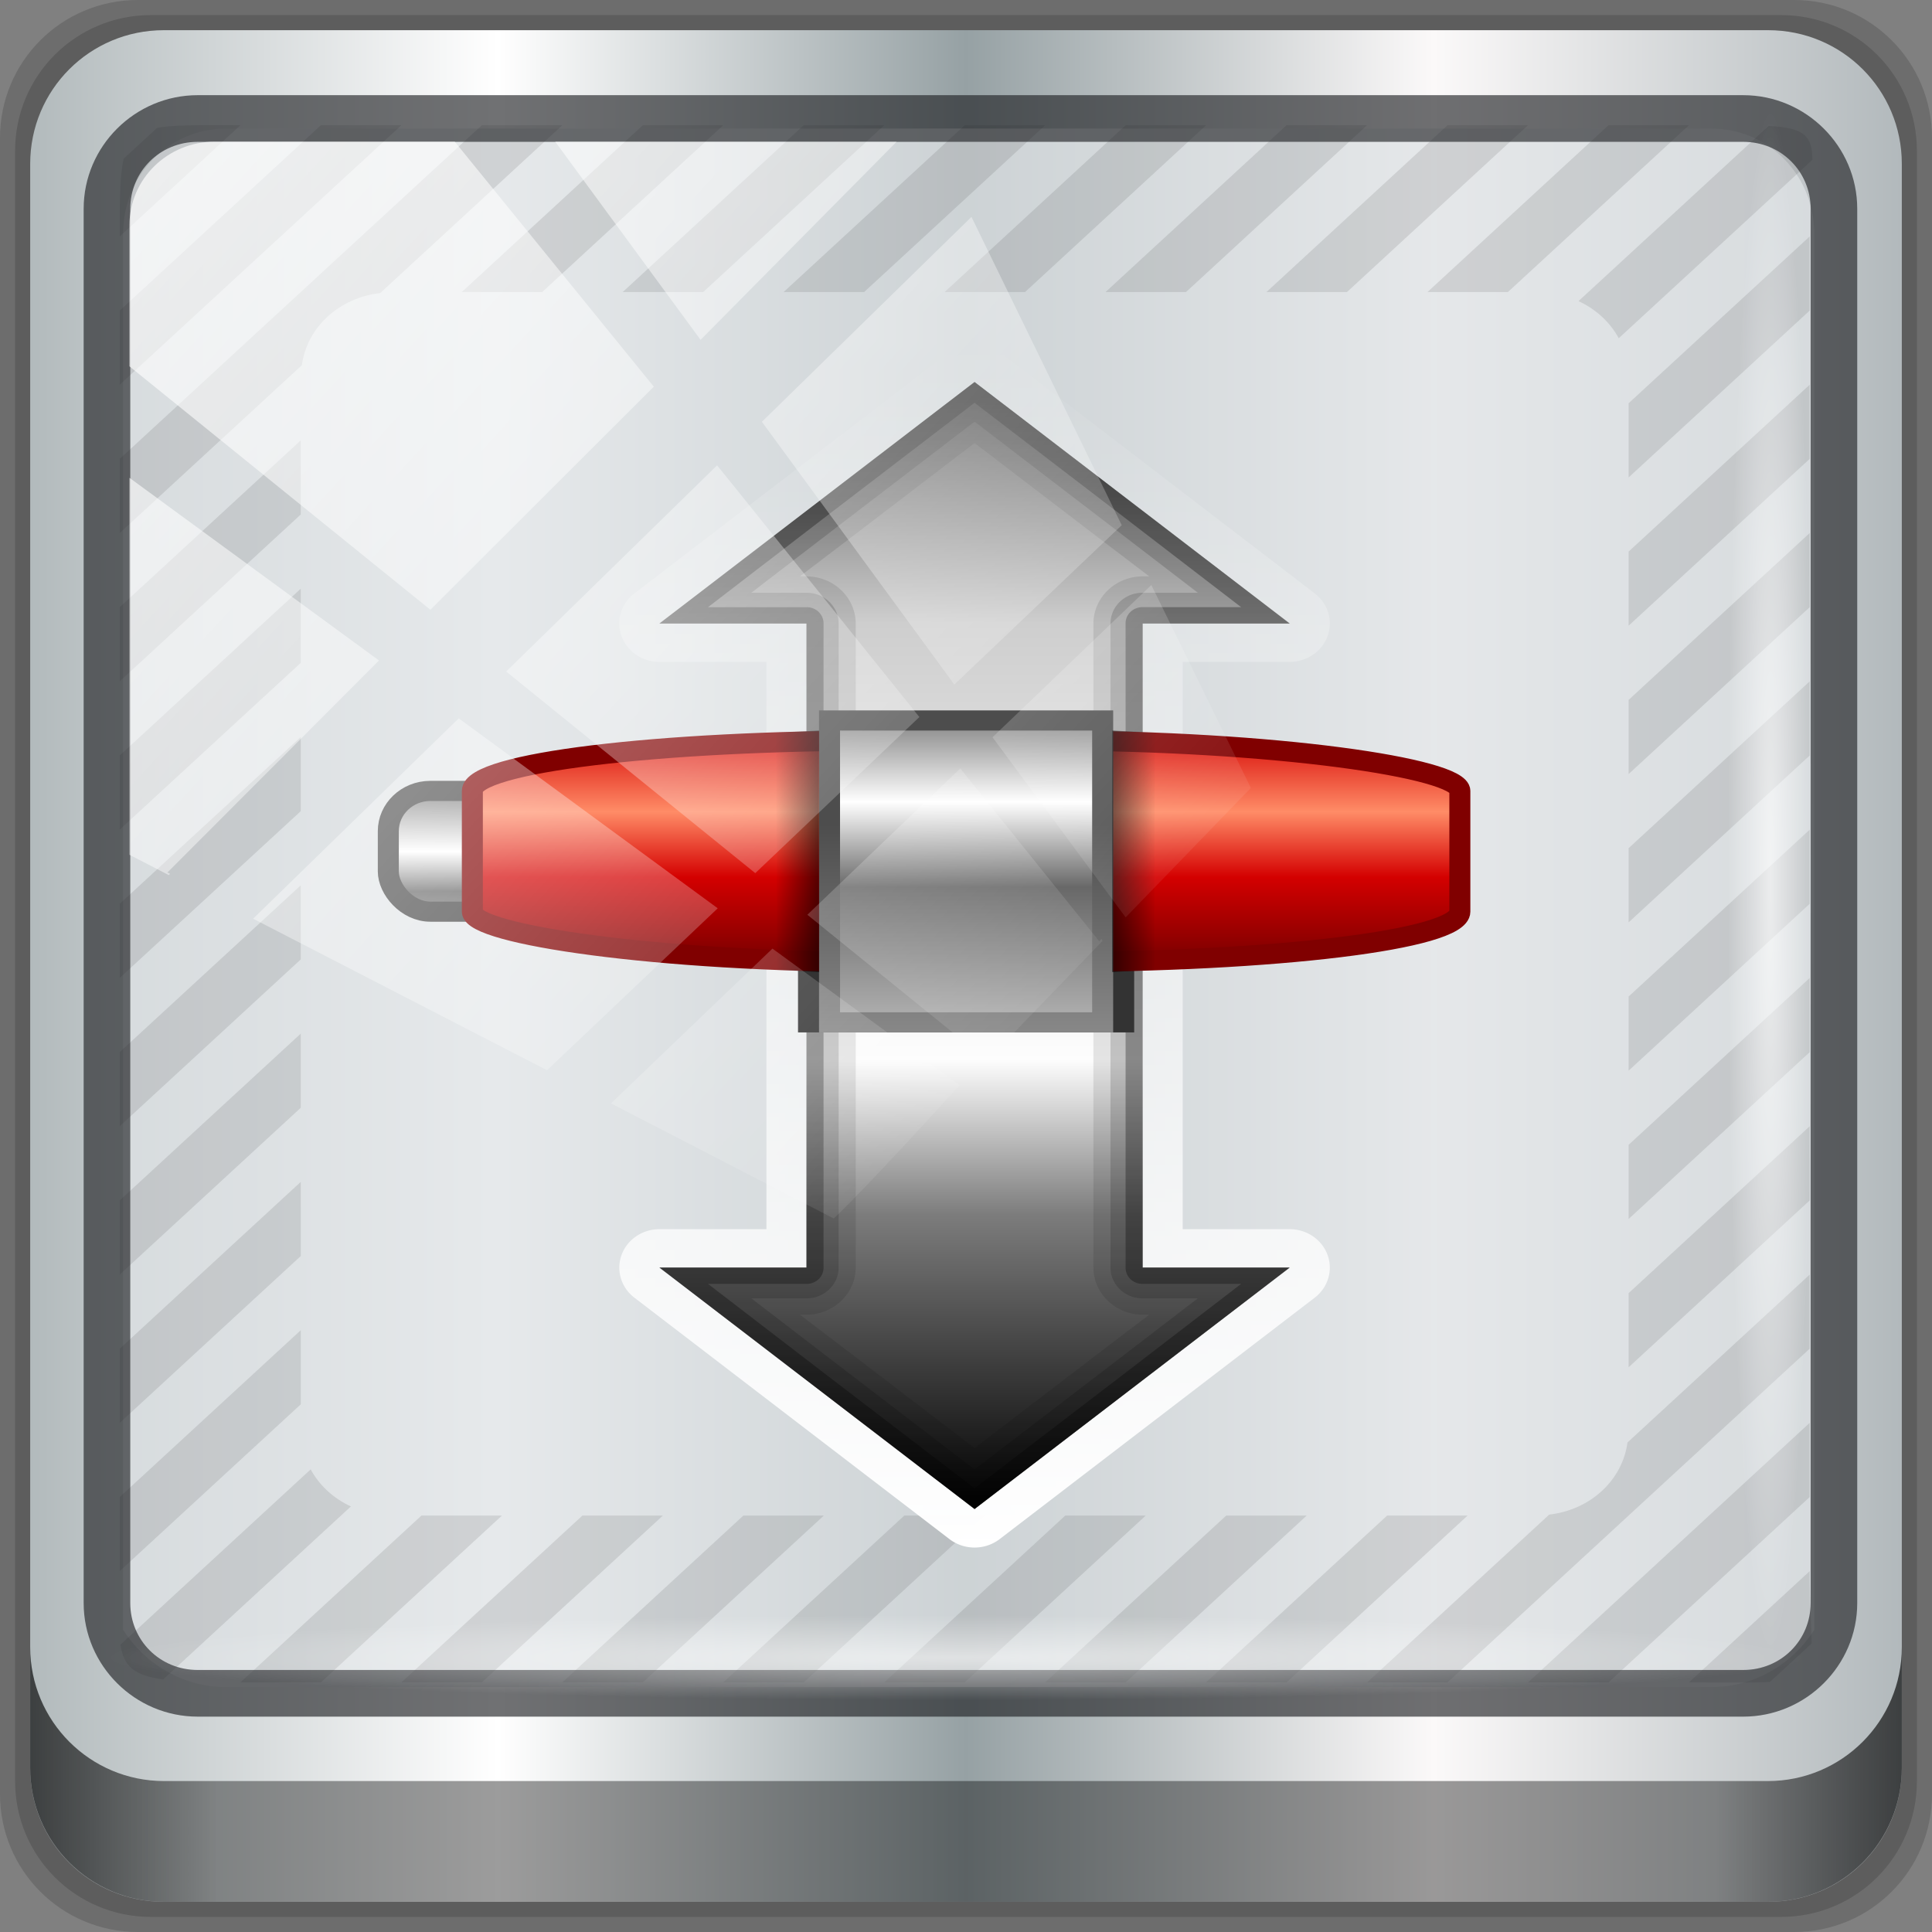 <?xml version="1.0" encoding="UTF-8" standalone="no"?>
<!-- Created with Inkscape (http://www.inkscape.org/) -->

<svg
   xmlns:dc="http://purl.org/dc/elements/1.1/"
   xmlns:cc="http://creativecommons.org/ns#"
   xmlns:rdf="http://www.w3.org/1999/02/22-rdf-syntax-ns#"
   xmlns:svg="http://www.w3.org/2000/svg"
   xmlns="http://www.w3.org/2000/svg"
   xmlns:xlink="http://www.w3.org/1999/xlink"
   xmlns:sodipodi="http://sodipodi.sourceforge.net/DTD/sodipodi-0.dtd"
   xmlns:inkscape="http://www.inkscape.org/namespaces/inkscape"
   width="96"
   height="96"
   viewBox="0 0 96 96"
   version="1.1"
   id="svg1072"
   inkscape:version="0.92.2 5c3e80d, 2017-08-06"
   sodipodi:docname="kget.svg">
  <rect x="0" y="0" width="96" height="96" fill="#808080" stroke="none"/>
  <defs
     id="defs1066">
    <linearGradient
       id="linearGradient1020">
      <stop
         offset="0"
         style="stop-color:#8d8d8d;stop-opacity:1"
         id="stop1012" />
      <stop
         offset="0.56"
         style="stop-color:#ffffff;stop-opacity:1"
         id="stop1014" />
      <stop
         offset="1"
         style="stop-color:#8e8e8e;stop-opacity:1"
         id="stop1016" />
    </linearGradient>
    <linearGradient
       y2="47"
       x2="90"
       y1="47"
       x1="6"
       gradientTransform="matrix(1.107,0,0,1.107,-4.994,-3.621)"
       gradientUnits="userSpaceOnUse"
       id="linearGradient4071"
       xlink:href="#linearGradient6139-0"
       inkscape:collect="always" />
    <linearGradient
       id="linearGradient6139-0">
      <stop
         style="stop-color:#b2babc;stop-opacity:1"
         offset="0"
         id="stop6141-2" />
      <stop
         id="stop6151-0"
         offset="0.25"
         style="stop-color:#ffffff;stop-opacity:1;" />
      <stop
         id="stop6147-1"
         offset="0.5"
         style="stop-color:#96a1a4;stop-opacity:1" />
      <stop
         style="stop-color:#fbf9f9;stop-opacity:1;"
         offset="0.75"
         id="stop6149-4" />
      <stop
         style="stop-color:#b2b9bc;stop-opacity:1"
         offset="1"
         id="stop6143-4" />
    </linearGradient>
    <linearGradient
       gradientUnits="userSpaceOnUse"
       y2="88.172"
       x2="94.5"
       y1="88.172"
       x1="1.5"
       id="linearGradient4129"
       xlink:href="#linearGradient3832-0-6-1-1"
       inkscape:collect="always"
       gradientTransform="translate(0.149,0.415)" />
    <linearGradient
       id="linearGradient3832-0-6-1-1">
      <stop
         id="stop3834-6-3-7-1"
         offset="0"
         style="stop-color:#000000;stop-opacity:1;" />
      <stop
         style="stop-color:#000000;stop-opacity:0.588;"
         offset="0.1"
         id="stop3872-2-4" />
      <stop
         id="stop3844-6-2-7-6"
         offset="0.9"
         style="stop-color:#000000;stop-opacity:0.588;" />
      <stop
         id="stop3836-5-0-2-9"
         offset="1"
         style="stop-color:#000000;stop-opacity:1;" />
    </linearGradient>
    <radialGradient
       r="43.199"
       fy="44.893"
       fx="13.948"
       cy="44.893"
       cx="13.948"
       gradientTransform="matrix(0.975,0,0,0.049,34.048,80.582)"
       gradientUnits="userSpaceOnUse"
       id="radialGradient7462"
       xlink:href="#linearGradient3737"
       inkscape:collect="always" />
    <linearGradient
       id="linearGradient3737">
      <stop
         id="stop3739"
         style="stop-color:#ffffff;stop-opacity:1"
         offset="0" />
      <stop
         id="stop3741"
         style="stop-color:#ffffff;stop-opacity:0"
         offset="1" />
    </linearGradient>
    <radialGradient
       r="43.199"
       fy="44.893"
       fx="13.948"
       cy="44.893"
       cx="13.948"
       gradientTransform="matrix(0.888,0,0,0.049,31.96,-90.317)"
       gradientUnits="userSpaceOnUse"
       id="radialGradient7464"
       xlink:href="#linearGradient3737"
       inkscape:collect="always" />
    <linearGradient
       y2="14.514"
       x2="50.528"
       y1="-28.642"
       x1="2.771"
       gradientUnits="userSpaceOnUse"
       id="linearGradient4767"
       xlink:href="#linearGradient3737"
       inkscape:collect="always" />
    <clipPath
       clipPathUnits="userSpaceOnUse"
       id="clipPath4156-4-1">
      <path
         style="opacity:0.6;fill:#ffffff;fill-opacity:1;stroke:none"
         d="m 27.046,-55.695 -14.214,13.321 h 0.061 l 15.653,21.771 10.231,-10.546 C 38.562,-32.302 27.468,-54.819 27.046,-55.695 Z M 9.647,-39.383 -5.241,-25.321 15.988,-7.806 26.372,-18.383 Z m 31.491,12.951 -9.741,9.714 8.945,12.458 7.781,-7.555 z m -49.84,4.379 -13.754,12.982 26.283,13.846 0.061,-0.062 -0.123,-0.062 L 13.599,-5.401 -8.702,-22.053 Z m 38.015,7.401 -9.803,9.775 11.579,9.559 7.628,-7.401 -8.669,-11.009 z m 20.187,5.674 -7.383,7.216 6.188,8.542 5.82,-6.137 z m -32.195,6.322 -9.557,9.498 13.662,7.185 7.934,-7.678 z m 23.312,2.374 -7.107,6.938 8.363,6.907 5.361,-5.674 -0.061,-0.092 -0.092,0.123 -6.464,-8.203 z m -8.73,8.542 -7.505,7.339 10.354,5.458 c 1.397,-1.321 5.675,-6.123 5.851,-6.322 z"
         id="path4158-0-8"
         inkscape:connector-curvature="0" />
    </clipPath>
    <linearGradient
       x1="48.961"
       y1="78.065"
       x2="48.961"
       y2="18.07"
       id="linearGradient5356-5"
       xlink:href="#linearGradient3737"
       gradientUnits="userSpaceOnUse" />
    <linearGradient
       x1="50.253"
       y1="20.249"
       x2="50.253"
       y2="75.616"
       id="linearGradient5371-6"
       xlink:href="#linearGradient5420-9"
       gradientUnits="userSpaceOnUse" />
    <linearGradient
       id="linearGradient5420-9">
      <stop
         id="stop5422-8"
         style="stop-color:#525252;stop-opacity:1"
         offset="0" />
      <stop
         id="stop5498-6"
         style="stop-color:#cecece;stop-opacity:1"
         offset="0.212" />
      <stop
         id="stop5424-0"
         style="stop-color:#fdfdfd;stop-opacity:1"
         offset="0.604" />
      <stop
         id="stop5428-8"
         style="stop-color:#7c7c7c;stop-opacity:1"
         offset="0.743" />
      <stop
         id="stop5426-6"
         style="stop-color:#040404;stop-opacity:1"
         offset="1" />
    </linearGradient>
    <linearGradient
       x1="45.448"
       y1="92.54"
       x2="45.448"
       y2="7.017"
       id="ButtonShadow-6"
       gradientUnits="userSpaceOnUse"
       gradientTransform="scale(1.006,0.994)">
      <stop
         id="stop3750-7"
         style="stop-color:#000000;stop-opacity:1"
         offset="0" />
      <stop
         id="stop3752-1"
         style="stop-color:#000000;stop-opacity:0.588"
         offset="1" />
    </linearGradient>
    <filter
       style="color-interpolation-filters:sRGB"
       id="filter3174-6">
      <feGaussianBlur
         id="feGaussianBlur3176-1"
         stdDeviation="1.71" />
    </filter>
    <filter
       style="color-interpolation-filters:sRGB"
       id="filter3174-8">
      <feGaussianBlur
         stdDeviation="1.71"
         id="feGaussianBlur3176-9" />
    </filter>
    <linearGradient
       x1="46.797"
       y1="31.772"
       x2="46.797"
       y2="36.257"
       id="linearGradient5502"
       xlink:href="#linearGradient5433"
       gradientUnits="userSpaceOnUse"
       gradientTransform="matrix(0.867,0,0,1.745,-14.6,-14.982)" />
    <linearGradient
       id="linearGradient5433">
      <stop
         id="stop5435"
         style="stop-color:#8d8d8d;stop-opacity:1"
         offset="0" />
      <stop
         id="stop5441"
         style="stop-color:#ffffff;stop-opacity:1"
         offset="0.325" />
      <stop
         id="stop5443"
         style="stop-color:#686868;stop-opacity:1"
         offset="0.58" />
      <stop
         id="stop5437"
         style="stop-color:#b3b3b3;stop-opacity:1"
         offset="1" />
    </linearGradient>
    <linearGradient
       x1="34.154"
       y1="33.946"
       x2="34.154"
       y2="46.011"
       id="linearGradient5469"
       xlink:href="#linearGradient5463"
       gradientUnits="userSpaceOnUse"
       gradientTransform="matrix(0.979,0,0,1,1.49,3)" />
    <linearGradient
       id="linearGradient5463">
      <stop
         id="stop5465"
         style="stop-color:#d40000;stop-opacity:1"
         offset="0" />
      <stop
         id="stop5471"
         style="stop-color:#ff8c67;stop-opacity:1"
         offset="0.339" />
      <stop
         id="stop5473"
         style="stop-color:#d40000;stop-opacity:1"
         offset="0.609" />
      <stop
         id="stop5467"
         style="stop-color:#6e0000;stop-opacity:1"
         offset="1" />
    </linearGradient>
    <linearGradient
       x1="46.797"
       y1="31.658"
       x2="46.797"
       y2="42.515"
       id="linearGradient5439"
       xlink:href="#linearGradient3693"
       gradientUnits="userSpaceOnUse"
       gradientTransform="matrix(0.867,0,0,1.364,6.4,-6.455)" />
    <linearGradient
       id="linearGradient3693">
      <stop
         id="stop3695"
         style="stop-color:#8d8d8d;stop-opacity:1"
         offset="0" />
      <stop
         id="stop3697"
         style="stop-color:#ffffff;stop-opacity:1"
         offset="0.258" />
      <stop
         id="stop3699"
         style="stop-color:#686868;stop-opacity:1"
         offset="0.544" />
      <stop
         id="stop3711"
         style="stop-color:#b1b1b1;stop-opacity:1"
         offset="1" />
    </linearGradient>
    <linearGradient
       x1="50.498"
       y1="42.384"
       x2="50.498"
       y2="53.954"
       id="linearGradient3738"
       xlink:href="#linearGradient3731"
       gradientUnits="userSpaceOnUse"
       gradientTransform="matrix(1,0,0,0.882,0,4.294)" />
    <linearGradient
       id="linearGradient3731">
      <stop
         id="stop3733"
         style="stop-color:#4d4d4d;stop-opacity:1"
         offset="0" />
      <stop
         id="stop3735"
         style="stop-color:#878787;stop-opacity:1"
         offset="1" />
    </linearGradient>
    <linearGradient
       x1="55.62"
       y1="35.702"
       x2="39.929"
       y2="35.702"
       id="linearGradient5488"
       xlink:href="#linearGradient5274"
       gradientUnits="userSpaceOnUse"
       gradientTransform="matrix(0.133,0,0,1.091,33.6,2.636)" />
    <linearGradient
       id="linearGradient5274">
      <stop
         id="stop5276"
         style="stop-color:#000000;stop-opacity:1"
         offset="0" />
      <stop
         id="stop5278"
         style="stop-color:#000000;stop-opacity:0"
         offset="1" />
    </linearGradient>
    <linearGradient
       x1="55.62"
       y1="35.702"
       x2="39.929"
       y2="35.702"
       id="linearGradient5492"
       xlink:href="#linearGradient5274"
       gradientUnits="userSpaceOnUse"
       gradientTransform="matrix(-0.133,0,0,1.091,62.356,2.636)" />
    <linearGradient
       inkscape:collect="always"
       xlink:href="#ButtonShadow-6"
       id="linearGradient996"
       gradientUnits="userSpaceOnUse"
       gradientTransform="scale(1.006,0.994)"
       x1="45.448"
       y1="92.54"
       x2="45.448"
       y2="7.017" />
    <linearGradient
       inkscape:collect="always"
       xlink:href="#ButtonShadow-6"
       id="linearGradient998"
       gradientUnits="userSpaceOnUse"
       gradientTransform="scale(1.006,0.994)"
       x1="45.448"
       y1="92.54"
       x2="45.448"
       y2="7.017" />
  </defs>
  <sodipodi:namedview
     id="base"
     pagecolor="#ffffff"
     bordercolor="#666666"
     borderopacity="1.0"
     inkscape:pageopacity="0.0"
     inkscape:pageshadow="2"
     inkscape:zoom="2.3126679"
     inkscape:cx="-96.024837"
     inkscape:cy="44.557005"
     inkscape:document-units="px"
     inkscape:current-layer="g2574"
     showgrid="false"
     inkscape:showpageshadow="false"
     units="px"
     inkscape:lockguides="true"
     inkscape:window-width="1280"
     inkscape:window-height="947"
     inkscape:window-x="0"
     inkscape:window-y="19"
     inkscape:window-maximized="1"
     inkscape:snap-global="false">
    <sodipodi:guide
       position="0,0"
       orientation="0,96"
       id="guide1621"
       inkscape:locked="true" />
    <sodipodi:guide
       position="96,0"
       orientation="-96,0"
       id="guide1623"
       inkscape:locked="true" />
    <sodipodi:guide
       position="96,96"
       orientation="0,-96"
       id="guide1625"
       inkscape:locked="true" />
    <sodipodi:guide
       position="0,96"
       orientation="96,0"
       id="guide1627"
       inkscape:locked="true" />
  </sodipodi:namedview>
  <g
     inkscape:label="Livello 1"
     inkscape:groupmode="layer"
     id="layer1"
     transform="translate(0,-1026.52)">
    <g
       transform="translate(-0.149,1026.105)"
       style="display:inline"
       id="g2574">
      <path
         inkscape:connector-curvature="0"
         id="path3288"
         d="M 89.292,0.415 H 7.006 c -3.799,0 -6.857,3.058 -6.857,6.857 V 89.558 c 0,3.799 3.058,6.857 6.857,6.857 H 89.292 c 3.799,0 6.857,-3.058 6.857,-6.857 V 7.272 c 0,-3.799 -3.058,-6.857 -6.857,-6.857 z"
         style="display:inline;opacity:0.15;fill:#000000;fill-opacity:1;fill-rule:nonzero;stroke:none" />
      <path
         style="display:inline;opacity:0.15;fill:#000000;fill-opacity:1;fill-rule:nonzero;stroke:none"
         d="M 88.649,1.165 H 7.649 c -3.739,0 -6.75,3.01 -6.75,6.75 V 88.915 c 0,3.74 3.011,6.75 6.75,6.75 H 88.649 c 3.74,0 6.75,-3.01 6.75,-6.75 V 7.915 c 0,-3.739 -3.01,-6.75 -6.75,-6.75 z"
         id="path4085"
         inkscape:connector-curvature="0" />
      <path
         inkscape:connector-curvature="0"
         id="rect4251-1"
         d="M 88.006,1.915 H 8.292 c -3.68,0 -6.643,2.963 -6.643,6.643 V 88.272 c 0,3.68 2.963,6.643 6.643,6.643 H 88.006 c 3.68,0 6.643,-2.963 6.643,-6.643 V 8.558 c 0,-3.68 -2.963,-6.643 -6.643,-6.643 z"
         style="display:inline;fill:url(#linearGradient4071);fill-opacity:1;fill-rule:nonzero;stroke:none" />
      <path
         sodipodi:nodetypes="sscccsccscccsss"
         inkscape:connector-curvature="0"
         id="path3400-6"
         d="m 11.39,6.802 c -2.856,0 -5.124,2.315 -5.124,5.23 v 21.674 7.323 40.373 c 1.097,1.704 2.969,2.844 5.124,2.844 h 4.099 65.589 4.099 c 2.155,0 4.027,-1.14 5.124,-2.844 V 41.029 33.706 12.033 c 0,-2.916 -2.268,-5.23 -5.124,-5.23 z"
         style="display:inline;opacity:0.76;fill:#dee2e5;fill-opacity:1;fill-rule:nonzero;stroke:none;stroke-width:1.035" />
      <g
         id="g1113"
         transform="matrix(1.044,0,0,1,-1.958,-0.285)">
        <g
           id="g3647">
          <g
             transform="translate(0,32)"
             inkscape:label="Layer 1"
             id="layer1-3">
            <g
               transform="translate(0,-32)"
               id="g4592">
              <g
                 id="g3681"
                 transform="translate(0.403,-0.317)">
                <g
                   id="layer3"
                   style="display:inline"
                   transform="matrix(0.967,0,0,0.927,0.196,-0.967)">
                  <path
                     id="path5077"
                     transform="matrix(1.034,0,0,1.079,-0.62,1.386)"
                     d="m 11.586,6.918 c -0.887,0.005 -1.563,0.033 -2.09,0.133 L 7.906,8.582 C 7.725,9.402 7.717,10.625 7.717,12.445 L 13.463,6.92 c -0.71,0 -1.331,-0.005 -1.877,-0.002 z m 5.707,0.002 -9.576,9.209 V 19.812 L 21.125,6.92 Z m 7.662,0 L 7.717,23.496 v 3.684 l 8.672,-8.34 c 0.241,-1.881 1.771,-3.35 3.727,-3.582 l 8.67,-8.338 z m 7.662,0 L 24,15.207 h 3.828 l 8.619,-8.287 z m 7.66,0 -8.617,8.287 h 3.832 l 8.617,-8.287 z m 7.662,0 -8.619,8.287 h 3.832 l 8.617,-8.287 z m 7.662,0 -8.617,8.287 H 50.812 l 8.619,-8.287 z m 7.66,0 -8.617,8.287 h 3.83 L 67.094,6.92 Z m 7.662,0 -8.619,8.287 h 3.832 l 8.617,-8.287 z m 7.662,0 -8.617,8.287 h 3.828 l 8.619,-8.287 z m 7.623,0.035 -9.051,8.703 c 0.831,0.4 1.5,1.045 1.916,1.844 L 88.291,8.639 C 88.28,7.438 87.907,7.05 86.209,6.955 Z m 1.953,5.49 -8.619,8.287 v 3.686 l 8.619,-8.289 z m 0,7.367 -8.619,8.289 V 31.783 l 8.619,-8.287 z m -71.826,2.764 -8.619,8.287 v 3.684 l 8.619,-8.289 z m 71.826,4.604 -8.619,8.289 v 3.684 l 8.619,-8.289 z m -71.826,2.764 -8.619,8.287 v 3.684 L 16.336,33.627 Z m 71.826,4.604 -8.619,8.287 v 3.686 l 8.619,-8.289 z m -71.826,2.762 -8.619,8.289 v 3.684 l 8.619,-8.287 z m 71.826,4.607 -8.619,8.287 v 3.684 l 8.619,-8.289 z m -71.826,2.762 -8.619,8.287 v 3.684 l 8.619,-8.289 z m 71.826,4.604 -8.619,8.289 v 3.684 l 8.619,-8.287 z m -71.826,2.764 -8.619,8.287 v 3.686 l 8.619,-8.289 z m 71.826,4.604 -8.619,8.289 v 3.684 l 8.619,-8.289 z m -71.826,2.762 -8.619,8.289 v 3.684 L 16.336,63.096 Z m 71.826,4.607 -8.672,8.338 c -0.242,1.881 -1.769,3.35 -3.725,3.582 l -8.67,8.338 h 3.828 L 88.162,67.699 Z M 16.336,66.781 7.717,75.068 V 78.75 l 8.619,-8.287 z m 71.826,4.602 -13.406,12.893 h 3.832 l 9.574,-9.207 z m -71.355,2.312 -9.053,8.705 c 0.148,1.06 0.622,1.53 2.031,1.73 l 8.937,-8.594 c -0.83,-0.399 -1.5,-1.044 -1.916,-1.842 z m 5.275,2.293 -8.617,8.287 h 3.83 l 8.619,-8.287 z m 7.662,0 -8.617,8.287 h 3.83 l 8.617,-8.287 z m 7.662,0 -8.619,8.287 h 3.832 l 8.617,-8.287 z m 7.66,0 -8.617,8.287 h 3.83 l 8.619,-8.287 z m 7.662,0 -8.617,8.287 h 3.83 l 8.617,-8.287 z m 7.662,0 -8.619,8.287 h 3.832 l 8.617,-8.287 z m 7.66,0 -8.619,8.287 h 3.832 l 8.617,-8.287 z M 88.162,78.75 82.416,84.275 c 1.753,0 2.984,0.028 3.854,-0.021 l 1.979,-1.902 c 0.004,-0.816 -0.086,-1.944 -0.086,-3.602 z"
                     clip-path="none"
                     mask="none"
                     style="opacity:0.1;fill:#000000;stroke:none;stroke-width:0.939"
                     inkscape:connector-curvature="0" />
                </g>
                <g
                   id="layer4"
                   style="display:inline">
                  <path
                     d="M 47.75,18.094 A 1.911,1.911 0 0 0 46.812,18.5 l -7.5,6 -7.5,6 A 1.911,1.911 0 0 0 33,33.906 h 5.094 v 28.188 H 33 A 1.911,1.911 0 0 0 31.812,65.5 l 7.5,6 7.5,6 a 1.911,1.911 0 0 0 2.375,0 l 7.5,-6 7.5,-6 A 1.911,1.911 0 0 0 63,62.094 H 57.906 V 33.906 H 63 A 1.911,1.911 0 0 0 64.188,30.5 l -7.5,-6 -7.5,-6 A 1.911,1.911 0 0 0 47.75,18.094 Z"
                     id="path5348"
                     style="display:inline;fill:url(#linearGradient5356-5);fill-opacity:1;stroke:none"
                     inkscape:connector-curvature="0" />
                  <path
                     d="m 48,20 -7.5,6 -7.5,6 h 7 v 32 h -7 l 7.5,6 7.5,6 7.5,-6 7.5,-6 H 56 V 32 h 7 l -7.5,-6 z"
                     inkscape:connector-curvature="0"
                     id="path5323"
                     style="display:inline;fill:url(#linearGradient5371-6);fill-opacity:1;stroke:none" />
                  <path
                     d="m 48,20 -7.5,6 -7.5,6 h 7 v 32 h -7 l 7.5,6 7.5,6 7.5,-6 7.5,-6 H 56 V 32 h 7 l -7.5,-6 z m 0,3.031 6.031,4.812 2.281,1.812 H 56 A 2.353,2.353 0 0 0 53.656,32 V 64 A 2.353,2.353 0 0 0 56,66.344 h 0.312 L 54.031,68.156 48,72.969 41.969,68.156 39.688,66.344 H 40 A 2.353,2.353 0 0 0 42.344,64 V 32 A 2.353,2.353 0 0 0 40,29.656 h -0.312 l 2.281,-1.812 z"
                     inkscape:connector-curvature="0"
                     id="path3794"
                     style="display:inline;opacity:0.1;fill:#000000;fill-opacity:1;stroke:none" />
                  <path
                     d="m 48,20 -7.5,6 -7.5,6 h 7 v 32 h -7 l 7.5,6 7.5,6 7.5,-6 7.5,-6 H 56 V 32 h 7 l -7.5,-6 z m 0,1.969 6.531,5.219 4.094,3.281 H 56 A 1.528,1.528 0 0 0 54.469,32 V 64 A 1.528,1.528 0 0 0 56,65.531 h 2.625 L 54.531,68.812 48,74.031 41.469,68.812 37.375,65.531 H 40 A 1.528,1.528 0 0 0 41.531,64 V 32 A 1.528,1.528 0 0 0 40,30.469 h -2.625 l 4.094,-3.281 z"
                     inkscape:connector-curvature="0"
                     id="path3787"
                     style="display:inline;opacity:0.15;fill:#000000;fill-opacity:1;stroke:none" />
                  <path
                     d="m 48,20 -7.5,6 -7.5,6 h 7 v 32 h -7 l 7.5,6 7.5,6 7.5,-6 7.5,-6 H 56 V 32 h 7 l -7.5,-6 z m 0,1.031 7,5.594 5.688,4.562 H 56 A 0.799,0.799 0 0 0 55.188,32 V 64 A 0.799,0.799 0 0 0 56,64.812 h 4.688 L 55,69.375 48,74.969 41,69.375 35.312,64.812 H 40 A 0.799,0.799 0 0 0 40.812,64 V 32 A 0.799,0.799 0 0 0 40,31.188 H 35.312 L 41,26.625 Z"
                     inkscape:connector-curvature="0"
                     id="path3779"
                     style="display:inline;opacity:0.3;fill:#000000;fill-opacity:1;stroke:none" />
                </g>
              </g>
              <g
                 id="g4213"
                 transform="translate(-129.889,59.239)">
                <g
                   style="display:none"
                   id="layer2-8">
                  <rect
                     style="opacity:0.9;fill:url(#linearGradient996);fill-opacity:1;fill-rule:nonzero;stroke:none;filter:url(#filter3174-6)"
                     id="rect3745-8"
                     y="7"
                     x="5"
                     ry="6"
                     rx="6"
                     height="85"
                     width="86" />
                </g>
              </g>
            </g>
          </g>
          <g
             id="layer2-4"
             style="display:none">
            <rect
               width="86"
               height="85"
               rx="6"
               ry="6"
               x="5"
               y="7"
               id="rect3745-7"
               style="opacity:0.9;fill:url(#linearGradient998);fill-opacity:1;fill-rule:nonzero;stroke:none;filter:url(#filter3174-8)" />
          </g>
          <g
             id="layer5-5" />
        </g>
        <g
           id="layer6">
          <rect
             style="fill:#333333;fill-opacity:1;stroke:none"
             id="rect3725"
             y="46"
             x="40"
             height="6"
             width="16" />
          <rect
             style="fill:url(#linearGradient5502);fill-opacity:1;stroke:#474747;stroke-width:1;stroke-opacity:1"
             id="rect5500"
             y="40"
             x="20.5"
             rx="2"
             height="6"
             width="13" />
          <rect
             style="fill:url(#linearGradient5469);fill-opacity:1;stroke:#800000;stroke-width:1;stroke-opacity:1"
             id="rect5461"
             y="37.5"
             x="24.5"
             ry="2.5"
             rx="19.583"
             height="11"
             width="47" />
          <rect
             style="fill:url(#linearGradient5439);fill-opacity:1;stroke:url(#linearGradient3738);stroke-width:1"
             id="rect5431"
             y="36.5"
             x="41.5"
             height="15"
             width="13" />
          <path
             style="opacity:0.6;fill:url(#linearGradient5488);fill-opacity:1;stroke:none"
             id="rect5475"
             inkscape:connector-curvature="0"
             d="M 38.956,37.105 41,37 v 12 l -2,-0.105 z" />
          <path
             style="opacity:0.6;fill:url(#linearGradient5492);fill-opacity:1;stroke:none"
             id="path5490"
             inkscape:connector-curvature="0"
             d="M 57,37.105 54.956,37 v 12 l 2,-0.105 z" />
        </g>
      </g>
      <path
         style="color:#000000;font-style:normal;font-variant:normal;font-weight:normal;font-stretch:normal;font-size:medium;line-height:normal;font-family:Sans;-inkscape-font-specification:Sans;text-indent:0;text-align:start;text-decoration:none;text-decoration-line:none;letter-spacing:normal;word-spacing:normal;text-transform:none;writing-mode:lr-tb;direction:ltr;baseline-shift:baseline;text-anchor:start;display:inline;overflow:visible;visibility:visible;fill:#1f2024;fill-opacity:0.633;stroke:none;stroke-width:2.376;marker:none;enable-background:accumulate"
         d="m 9.974,5.144 c -3.117,0 -5.668,2.54 -5.668,5.646 v 69.278 c 0,3.106 2.551,5.646 5.668,5.646 H 86.766 c 3.117,0 5.668,-2.54 5.668,-5.646 V 10.79 c 0,-3.106 -2.551,-5.646 -5.668,-5.646 z m 0,2.319 H 86.766 c 1.888,0 3.352,1.48 3.352,3.327 v 69.278 c 0,1.846 -1.464,3.327 -3.352,3.327 H 9.974 c -1.888,0 -3.352,-1.48 -3.352,-3.327 V 10.79 c 0,-1.846 1.464,-3.327 3.352,-3.327 z"
         id="path4989"
         inkscape:connector-curvature="0" />
      <path
         id="path4118"
         d="m 1.649,82.259 v 6 c 0,3.68 2.976,6.656 6.656,6.656 H 87.993 c 3.68,0 6.656,-2.976 6.656,-6.656 v -6 c 0,3.68 -2.976,6.656 -6.656,6.656 H 8.305 c -3.68,0 -6.656,-2.976 -6.656,-6.656 z"
         style="display:inline;opacity:0.658;fill:url(#linearGradient4129);fill-opacity:1;fill-rule:nonzero;stroke:none"
         inkscape:connector-curvature="0" />
      <rect
         ry="4.25"
         rx="0"
         y="80.665"
         x="5.524"
         height="4.25"
         width="84.25"
         id="rect4131"
         style="opacity:0.55;fill:url(#radialGradient7462);fill-opacity:1;stroke:none" />
      <rect
         transform="rotate(90)"
         style="opacity:0.669;fill:url(#radialGradient7464);fill-opacity:1;stroke:none"
         id="rect4141"
         width="76.75"
         height="4.25"
         x="5.975"
         y="-90.234"
         rx="0"
         ry="4.25" />
      <rect
         clip-path="url(#clipPath4156-4-1)"
         ry="3.957"
         rx="3.957"
         y="-30"
         x="2"
         height="69.024"
         width="75.966"
         id="rect4146"
         style="opacity:0.699;fill:url(#linearGradient4767);fill-opacity:1;stroke:none"
         transform="matrix(1.069,0,0,1.048,4.444,38.894)" />
    </g>
  </g>
</svg>
